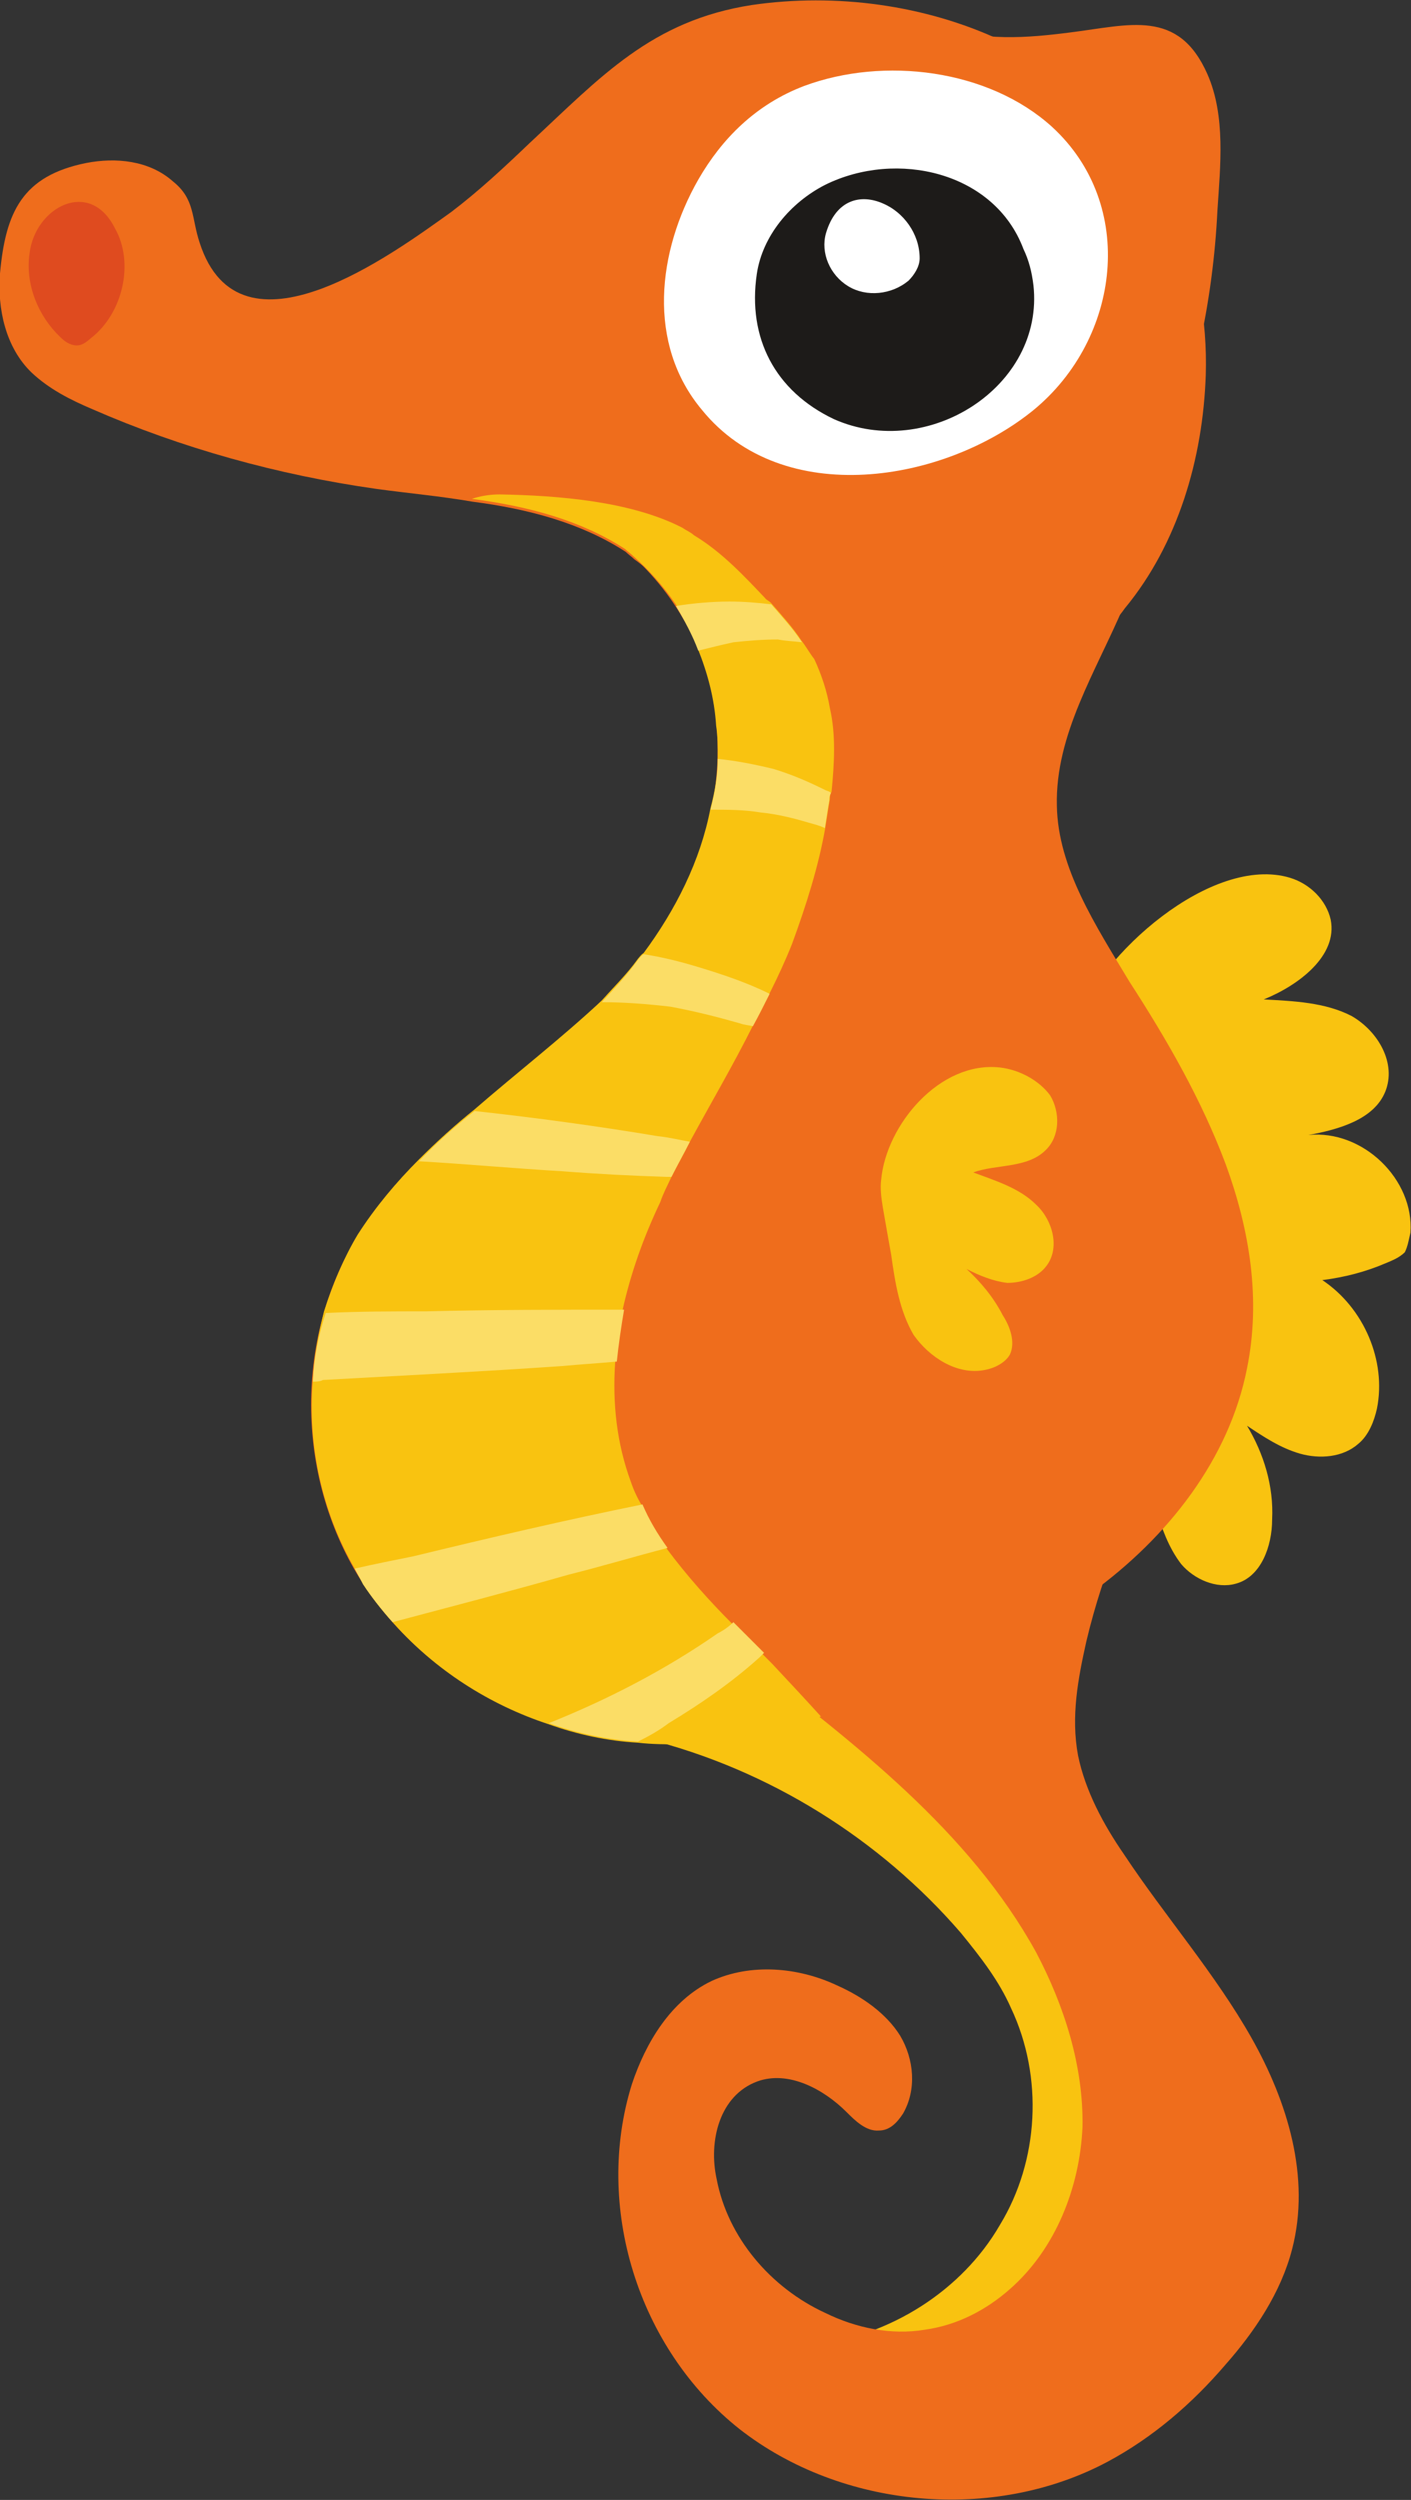 <?xml version="1.0" encoding="utf-8"?>
<!-- Generator: Adobe Illustrator 16.0.0, SVG Export Plug-In . SVG Version: 6.00 Build 0)  -->
<!DOCTYPE svg PUBLIC "-//W3C//DTD SVG 1.1//EN" "http://www.w3.org/Graphics/SVG/1.1/DTD/svg11.dtd">
<svg version="1.1" id="Layer_1" xmlns="http://www.w3.org/2000/svg" xmlns:xlink="http://www.w3.org/1999/xlink" x="0px" y="0px"
	 width="253px" height="448px" viewBox="170.9 197.9 253 448" enable-background="new 170.9 197.9 253 448" xml:space="preserve">
<rect x="170.9" y="197.9" width="253" height="448" fill="#333333" stroke="none"/>
<g>
	<path fill="#EF6D1C" d="M339.4,202.4c7.3,3,15.8,2.3,23.5,1.3c10.5-1.3,19.3-4.3,24.5,7.5c3.3,7.5,2.3,16.5,1.8,24.3
		c-0.8,16.5-4.3,32.5-10.5,47.8C339.4,202.4,339.4,202.4,339.4,202.4z"/>
	<path fill="#F9C310" d="M286.8,509.5c22,5.5,41.9,18,56.4,34.8c3.5,4.3,6.8,8.5,9,13.5c5.8,12.3,5,27.3-2,38.8
		c-6.8,11.8-19.8,20-33.5,21.5c8.8,6,20.3,8.8,31,6.8c11-1.8,20.8-8,27-16.8c7.8-11.3,9.3-25.8,6.5-39c-2.8-13.2-9.3-25.5-16.5-37.3
		c-9.5-15.5-21.5-31.3-39.4-37.5c-3.8-1.3-9-1.8-11.3,1.5C286.8,509.5,286.8,509.5,286.8,509.5z"/>
	<path fill="#F9C310" d="M402.2,355.2c3.6,1.1,6.5,4,7.3,7.5c1.3,6.5-5.8,11.8-12,14.3c5.3,0.3,11,0.5,15.8,3c4.8,2.8,8,8.5,6,13.5
		c-2,5-8.3,6.8-13.8,7.8c9.8-1,19,8,18.3,17.5c-0.3,1.3-0.5,2.5-1,3.5c-1,1-2.3,1.5-3.5,2c-3.5,1.5-7.3,2.5-11.3,3
		c7.5,5,11.5,14.5,9.8,23c-0.5,2.3-1.5,4.8-3.3,6.3c-2.8,2.5-7,2.8-10.5,1.8c-3.5-1-6.5-3-9.5-5c3,5,4.8,10.8,4.5,16.8
		c0,4.8-2,10.3-6.5,11.5c-3.5,1-7.5-0.8-9.8-3.5c-2.3-3-3.5-6.5-4.5-9.8c-3-10-6-19.8-9-29.8c-5.5-17.5-11.5-39-5.5-57
		C367.9,369,388.2,351,402.2,355.2z"/>
	<path fill="#EF6D1C" d="M176.6,264.7c3.1,2.9,6.8,4.8,10.8,6.5c16,7,33.3,11.8,50.9,14.3c5.8,0.8,11.5,1.3,17.3,2.3
		c10,1.3,19.5,3.8,27.5,9c0.5,0.5,1,0.8,1.5,1.3c8.8,6.3,14.8,15.8,23.8,21.8c3.5,2.3,7.3,4,11.3,5.3c14.8,4,31.8,0.3,43.9-9
		c3.3-2.8,6.5-5.8,9-9.3c9.5-11.5,14-26.8,14.5-41.8c0.3-9.8-1.5-20-5.5-29c-6.3-13.5-17.5-24.5-31.3-31
		c-13.5-6.3-29.5-8.5-44.6-6.3c-18,2.8-27,12.8-39.9,24.8c-4.5,4.3-9,8.5-14,12.3c-10.5,7.5-37.9,27.8-45.1,5.5
		c-1.5-4.5-0.8-7.8-4.8-11c-4.3-3.8-10.3-4.3-15.5-3.3c-11.5,2.3-14.5,8.8-15.5,19.8C170.4,253.2,171.9,260.2,176.6,264.7z"/>
	<path fill="#FFFFFF" d="M296.1,230.1c4.2-7.3,10.3-13.5,19-16.8c14.3-5.3,33-3,44.4,7.3c15.3,14,12.3,38-3.3,50.8
		c-16,13-44.9,17.8-59.4,0C286.8,259.5,288.8,242.9,296.1,230.1z"/>
	<path fill="#1D1B19" d="M356.2,249c2,18.2-19,31.5-35.8,24c-10.5-5-15.5-14.5-13.8-26c1-6.8,6-12.8,12.3-16
		c12.8-6.3,30.3-2.3,35.5,11.5C355.4,244.6,355.9,246.6,356.2,249z"/>
	<path fill="#FFFFFF" d="M329.3,234.4c3.5,1.5,6.5,5.3,6.5,9.8c0,1.5-1,3-2,4c-3,2.5-7.5,3-10.8,1c-3.3-2-5-6-4-9.5
		C320.8,233.6,325.3,232.6,329.3,234.4z"/>
	<path fill="#EF6D1C" d="M236,481.7c11.9,18.3,34.5,29.5,57.1,28.5c8.5-0.5,16.8-2.5,25-5c0.8-0.3,1.5-0.5,2.3-0.8
		c16.3-5,32.5-11.3,46.1-21c13.8-10,24.8-24,28-40.3c2.5-12.3,0.5-24.7-3.8-36.5c-4.3-11.5-10.5-22.3-17.3-32.8
		c-6-10-12.8-20.3-13-31.5c-0.3-12.8,7-24,12-35.8c0.5-1,1-2,1.5-3c-78.6-9.5-78.6-9.5-78.6-9.5c-19.5-2.5-19.5-2.5-19.5-2.5
		c3.3,1.8,6.3,3.8,8.8,6.3c8.5,7.8,14,18.8,14.8,30.3c1.3,15-4.5,30-14,41.8c-14.8,18.5-38.1,29.5-50.4,49.5
		C223.5,438.2,224,463.2,236,481.7z"/>
	<path fill="#EF6D1C" d="M304.3,495c19.8,15.3,40.4,31,52.4,52.8c5,9.5,8.5,20.3,8.3,31.3c-0.5,10.8-4.8,21.8-13,29
		c-4.3,3.8-9.5,6.5-15.3,7.3c-6,1-12.3-0.3-17.8-3c-9.8-4.5-17.5-13.5-19.5-24c-1.5-6.8,0.5-15,7.3-17.5c5.5-2,11.8,1.3,16,5.5
		c1.5,1.5,3.5,3.5,5.8,3.3c2,0,3.3-1.5,4.3-3c2.5-4.3,2-9.8-0.5-14c-2.5-4-6.8-7-11.3-9c-7-3.3-15.5-4-22.5-0.8
		c-7.3,3.5-11.8,11-14.3,18.5c-6.8,21.8,1,47.3,19.3,61.8c18.3,14.3,45.6,16.8,66.1,5.8c8-4.3,15-10.3,21-17.3c5.3-6,10-13,12-20.8
		c3.3-12.8-0.8-26.3-7.3-37.8c-6.5-11.5-15.5-21.8-22.8-32.8c-3.8-5.5-7-11.5-8.3-17.8c-1.3-7,0-13.8,1.5-20.5
		c1.5-6.3,3.5-12.5,6-18.5c1.5-4,3.3-8.3,2.8-12.5C304.3,495,304.3,495,304.3,495z"/>
	<path fill="#F9C310" d="M234.5,479c0.6,1,1,1.8,1.5,2.8c1.5,2.3,3.5,4.8,5.3,6.8c7.5,8.5,17.3,14.8,28,18.3c5,1.8,10.5,3,16,3.3
		l0,0c2.5,0.3,5.3,0.3,7.8,0.3c8.5-0.5,16.8-2.5,25-5c-3-3.3-5.8-6.3-8.8-9.5c-0.5-0.5-1-1-1.5-1.5c-1.8-1.8-3.5-3.5-5.5-5.5
		c-4.3-4.3-8.3-8.8-11.8-13.5c-1.8-2.5-3.3-5-4.5-7.8c-0.8-1.3-1.5-2.8-2-4.3c-2.5-6.8-3.3-14-2.8-21.3c0.3-3,0.8-6.3,1.3-9.3
		c1.5-6.8,3.8-13.2,6.8-19.5c0.5-1.5,1.3-3,2-4.5c1-2,2.3-4.3,3.3-6.3c3.8-7,7.8-13.8,11.3-20.8c1-1.8,2-3.8,3-5.8
		c1.5-3,2.8-5.8,4-8.8c2.5-6.8,4.8-14,6-21c0.3-1.8,0.5-3.3,0.8-5c0-0.3,0-0.8,0.3-1.3c0.5-5,0.8-10.3-0.3-15c-0.5-3-1.5-6-2.8-8.8
		c-0.8-1-1.5-2.3-2.3-3.3c-1.5-2.3-3.5-4.5-5.5-6.8c-0.3-0.3-0.8-0.5-1-0.8c-3.8-4-7.8-8.3-12.8-11.3c-0.5-0.5-1.3-0.8-2-1.3
		c-9.3-4.8-22.3-5.8-32.8-6c-1.8,0-3.5,0.3-5,0.8c10,1.3,19.5,3.8,27.5,9c0.5,0.5,1,0.8,1.5,1.3c2.8,2.5,5.3,5.3,7.5,8.5
		c1.5,2.5,3,5.3,4,8c1.8,4.5,3,9,3.3,13.8c0.3,2,0.3,3.8,0.3,5.8c0,3-0.5,6-1.3,9c-1.8,9.5-6.3,18.3-12,26c-0.5,0.3-0.8,0.8-1,1
		c-2,2.8-4.3,5-6.5,7.5c-7.3,6.8-15.3,13-22.8,19.5c-3.5,2.8-6.8,5.8-10,9c-4,4-7.8,8.5-11,13.5c-2.5,4.2-4.5,9-6,13.7
		c-1,4-1.8,8-2,12.3l0,0C226,457,228.7,469,234.5,479z"/>
	<path fill="#FBDD66" d="M292.1,306.5c1.5,2.5,3,5.3,4,8c2-0.5,4-1,6.3-1.5c2.8-0.3,5.3-0.5,8-0.5c1.5,0.3,2.8,0.3,4.3,0.5
		c-1.5-2.3-3.5-4.5-5.5-6.8c-2.5-0.3-5-0.5-7.5-0.5C298.6,305.7,295.1,306,292.1,306.5"/>
	<path fill="#FBDD66" d="M298.3,343c3,0,6,0,9,0.5c3,0.3,5.8,1,8.5,1.8c1,0.3,2,0.5,3,1c0.3-1.8,0.5-3.3,0.8-5c0-0.3,0-0.8,0.3-1.3
		c-0.3-0.3-0.5-0.3-1-0.5c-3-1.5-6-2.8-9.3-3.8c-3.3-0.8-6.8-1.5-10-1.8C299.6,337,299.1,340,298.3,343"/>
	<path fill="#FBDD66" d="M278.8,377.5c4,0,8,0.3,12.3,0.8c4.3,0.8,8.3,1.8,12.5,3c0.8,0.3,1.5,0.3,2.3,0.5c1-1.8,2-3.8,3-5.8
		c-4-2-8.5-3.5-12.8-4.8c-3.3-1-6.5-1.8-9.8-2.3c-0.5,0.3-0.8,0.8-1,1C283.3,372.7,281.1,375,278.8,377.5"/>
	<path fill="#FBDD66" d="M246,406c8.5,0.5,17.3,1.3,25.8,1.8c6.3,0.5,12.5,0.8,18.5,1c0.5,0,0.8,0,1,0c1-2,2.3-4.3,3.3-6.3
		c-1.8-0.3-3.8-0.8-5.8-1c-10.8-1.8-21.8-3.3-32.8-4.5C252.5,399.7,249.2,402.7,246,406"/>
	<path fill="#FBDD66" d="M227,445.5c0.5,0,1.3,0,1.8-0.3c14.3-0.8,28.5-1.5,42.9-2.5c3.3-0.3,6.5-0.5,9.8-0.8c0.3-3,0.8-6.3,1.3-9.3
		c-11.8,0-23.5,0-35.5,0.3c-6,0-12,0-18,0.3C228,437.2,227.2,441.2,227,445.5"/>
	<path fill="#FBDD66" d="M234.5,479c0.5,1,1,1.8,1.5,2.8c1.5,2.3,3.5,4.8,5.3,6.8c10.5-2.8,21-5.5,31.5-8.5c6-1.5,12-3.3,17.8-4.8
		c-1.8-2.5-3.3-5-4.5-7.8c-13.8,2.8-27.5,6-41.1,9.3C241.5,477.5,238,478.2,234.5,479"/>
	<path fill="#FBDD66" d="M269.3,506.7c5,1.8,10.5,3,16,3.3l0,0c2-1,3.8-2,5.5-3.3c5.8-3.5,11.3-7.3,16.3-11.8
		c0.3-0.3,0.5-0.5,0.8-0.8c-1.8-1.8-3.5-3.5-5.5-5.5c-0.8,0.8-1.8,1.5-2.8,2C290.1,497.2,279.8,502.5,269.3,506.7"/>
	<path fill="#DF4B1F" d="M187.2,258.5c-0.7,0.6-1.5,1.3-2.5,1.3c-1.3,0-2.3-0.8-3-1.5c-4-3.8-6.3-9.5-5.5-15
		c1-8.3,10.8-13.5,15.3-4.5C195,244.9,193,254,187.2,258.5z"/>
	<path fill="#F9C310" d="M350.2,389.2c3.5,0.4,7,2.3,9,5c1.8,3,1.8,7.3-0.8,9.8c-3.3,3.3-8.8,2.5-13,4c4,1.5,8.3,2.8,11.3,5.8
		c3,2.8,4.3,7.8,1.8,11c-1.5,2-4.3,3-7,3c-2.5-0.3-5-1.3-7.3-2.5c2.5,2.3,4.8,5,6.5,8.3c1.3,2,2.3,4.8,1.3,7
		c-0.8,1.5-2.8,2.5-4.5,2.8c-5,1-10-2.3-12.8-6.3c-2.5-4.3-3.3-9.3-4-14.3c-0.5-2.7-1-5.7-1.5-8.5c-0.3-1.8-0.5-3.5-0.3-5
		C329.8,399.5,339.4,388,350.2,389.2z"/>
</g>
</svg>
